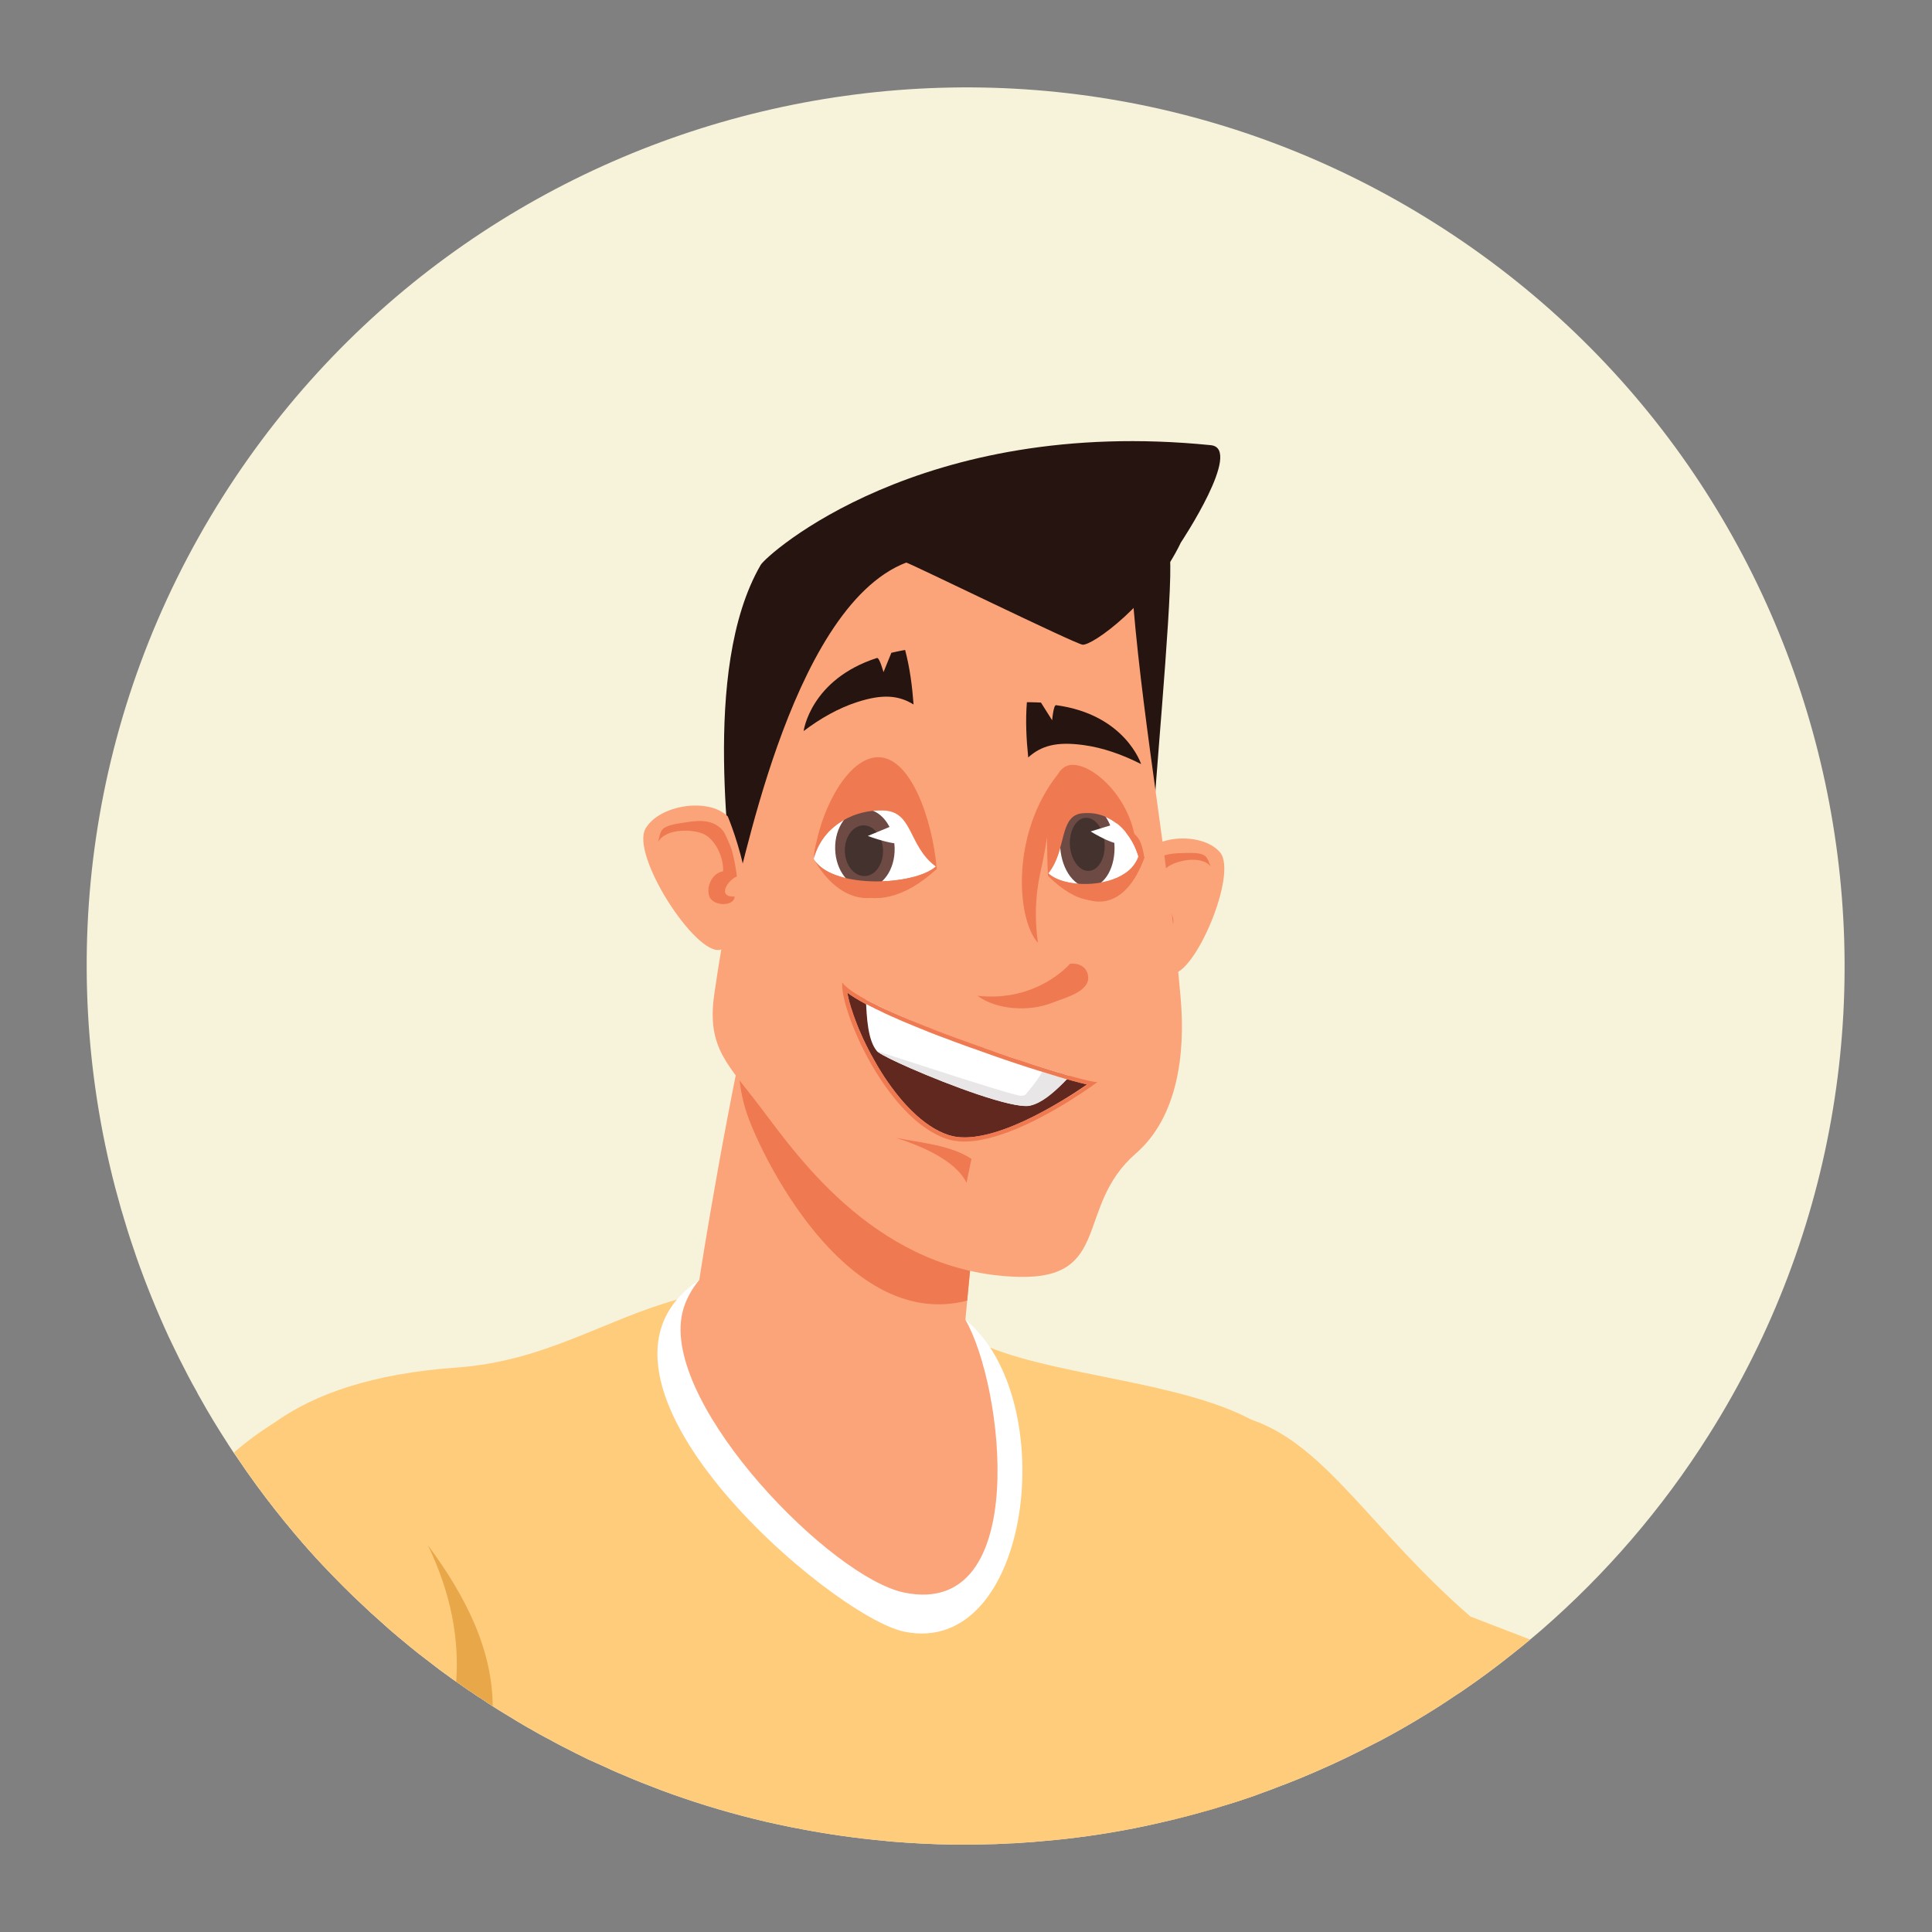 <?xml version="1.0" encoding="utf-8"?>
<!-- Generator: Adobe Illustrator 27.2.0, SVG Export Plug-In . SVG Version: 6.00 Build 0)  -->
<svg version="1.1" id="Layer_1" xmlns="http://www.w3.org/2000/svg" xmlns:xlink="http://www.w3.org/1999/xlink" x="0px" y="0px"
	 viewBox="0 0 171.51 171.51" style="enable-background:new 0 0 171.51 171.51;" xml:space="preserve">
<rect x="0" y="0" width="171.51" height="171.51" fill="#808080" stroke="none"/>
<style type="text/css">
	.st0{fill:#F7F2DA;}
	.st1{fill:#FBA479;}
	.st2{fill:#FFFFFF;}
	.st3{fill:#E1DFEA;}
	.st4{fill:#261411;}
	.st5{fill:#60312B;}
	.st6{fill:#EF7950;}
	.st7{fill:#60281F;}
	.st8{fill:#E8E6E6;}
	.st9{fill:#3A2827;}
	.st10{fill:#CCCCCC;}
	.st11{fill:#595857;}
	.st12{fill:#F28C5F;}
	.st13{fill:#E26939;}
	.st14{fill:#56413D;}
	.st15{fill:#44322E;}
	.st16{fill:#873421;}
	.st17{fill:#EA6CA0;}
	.st18{fill:#DB5290;}
	.st19{fill:#F48656;}
	.st20{fill:#82112F;}
	.st21{fill:#D85039;}
	.st22{fill:#574984;}
	.st23{fill:#291C51;}
	.st24{fill:#FC5135;}
	.st25{fill:#FFCC7B;}
	.st26{fill:#E8A749;}
	.st27{fill:#6D4A44;}
	.st28{fill:#D1E3E8;}
	.st29{fill:#FCFBFA;}
	.st30{fill:#4C4C4B;}
	.st31{fill:#686868;}
	.st32{fill:#FFB884;}
	.st33{fill:#EF9C62;}
	.st34{fill:#874410;}
	.st35{fill:#6D340D;}
	.st36{fill:#E89258;}
	.st37{fill:#3A2E26;}
	.st38{fill:#4C3F35;}
	.st39{opacity:0.1;}
	.st40{fill:#60120F;}
	.st41{fill:#F4F0ED;}
	.st42{fill:#E0312D;}
	.st43{fill:#F42F2F;}
	.st44{fill:#D31111;}
	.st45{fill:#DB9B19;}
	.st46{fill:#AF740B;}
	.st47{fill:#CC2121;}
	.st48{fill:#F74B4B;}
	.st49{fill:#FCF9E8;}
	.st50{opacity:0.5;fill:#827571;}
	.st51{fill:#665D5C;}
	.st52{fill:#4F4746;}
	.st53{fill:#5E3B2F;}
	.st54{fill:#492E27;}
	.st55{opacity:0.4;}
	.st56{fill:#443A36;}
	.st57{fill:#51415E;}
	.st58{fill:#066FB7;}
	.st59{fill:#066396;}
	.st60{fill:#0D8FD6;}
	.st61{fill:#FEAC74;}
	.st62{fill:#E3784C;}
	.st63{fill:#580801;}
	.st64{fill:#440502;}
	.st65{fill:#00ABB2;}
	.st66{fill:#008C8C;}
	.st67{fill:#914E34;}
	.st68{fill:#5B2E1D;}
	.st69{fill:#6A3221;}
	.st70{fill:#FAFAFC;}
	.st71{fill:#2B3B3F;}
	.st72{fill:#3F565B;}
	.st73{fill:#EF7348;}
	.st74{fill:#6F3D26;}
	.st75{fill:#BBBEBF;}
	.st76{fill:#D3D3D3;}
	.st77{fill:#939A9E;}
	.st78{fill:#F79C5E;}
	.st79{fill:#E07832;}
	.st80{fill:#604135;}
	.st81{fill:#EFEAE8;}
	.st82{fill:#4F3229;}
	.st83{fill:#1A3D3A;}
	.st84{fill:#E8E8E8;}
	.st85{fill:#0C83C4;}
	.st86{fill:#1B96EA;}
	.st87{fill:#B50F0F;}
	.st88{opacity:0.4;fill:#E89258;}
	.st89{fill:#26ACF7;}
	.st90{fill:#F45347;}
	.st91{fill:#FF3939;}
	.st92{fill:#686766;}
	.st93{fill:#5E5D5B;}
	.st94{fill:#424140;}
	.st95{fill:#E7E1CB;}
	.st96{fill:#D6CFBA;}
	.st97{fill:#CE5C37;}
	.st98{fill:#B74D30;}
	.st99{fill:#1B313D;}
	.st100{fill:#36474F;}
	.st101{fill:#29526D;}
	.st102{fill:#FCBD88;}
	.st103{fill:#FCA265;}
	.st104{fill:#496B7A;}
	.st105{fill:#B76049;}
	.st106{fill:#EDEDED;}
	.st107{fill:#7C7979;}
	.st108{fill:#EFE6E8;}
	.st109{fill:#B20D28;}
	.st110{fill:#346682;}
	.st111{fill:#AA0E28;}
	.st112{fill:#FF5050;}
	.st113{fill:#781A0E;}
	.st114{fill:#560904;}
	.st115{fill:#FF0B40;}
	.st116{fill:#BC0000;}
	.st117{fill:#FFD731;}
	.st118{fill:#EA6453;}
	.st119{fill:#602618;}
	.st120{fill:#A14F2A;}
	.st121{fill:#3A4E66;}
	.st122{fill:#EAE9EE;}
	.st123{opacity:0.3;fill:#3A4E66;}
	.st124{fill:#5E2701;}
	.st125{fill:#773000;}
	.st126{fill:#EA2F4A;}
	.st127{fill:#C41234;}
	.st128{fill:#F7F0F1;}
	.st129{fill:#F7A76F;}
	.st130{fill:#B24800;}
	.st131{fill:#8C3B03;}
	.st132{fill:#567391;}
	.st133{fill:#FF7271;}
	.st134{fill:#F75E5E;}
	.st135{fill:#700F28;}
	.st136{fill:#9E1533;}
	.st137{fill:#871231;}
	.st138{fill:#211B3A;}
	.st139{fill:#2E2951;}
	.st140{fill:#F28670;}
	.st141{fill:#F46060;}
	.st142{fill:#EBBF44;}
	.st143{fill:#E0A91E;}
	.st144{fill:#FFA992;}
	.st145{fill:#2C363F;}
	.st146{fill:#1D262D;}
	.st147{fill-rule:evenodd;clip-rule:evenodd;fill:#FFF5F5;}
	.st148{opacity:0.2;}
	.st149{fill:#7C4949;}
	.st150{fill:#F9AE7A;}
	.st151{fill:#FFF5F5;}
	.st152{fill:#C92727;}
	.st153{fill:#4C1B05;}
	.st154{fill:#592009;}
	.st155{opacity:0.4;fill:#592009;}
	.st156{fill:#3F1307;}
	.st157{fill:#664472;}
	.st158{fill:#473051;}
	.st159{fill:#352020;}
	.st160{opacity:0.3;fill:#7C4949;}
</style>
<g>
	<path class="st0" d="M151.68,127.41c-4.17,6.61-9.18,12.36-14.78,17.24c-0.35,0.3-0.71,0.61-1.06,0.9
		c-0.27,0.22-0.54,0.45-0.82,0.67c-0.27,0.22-0.53,0.43-0.8,0.64c-1.39,1.11-2.82,2.17-4.27,3.16c-0.23,0.16-0.47,0.32-0.71,0.47
		c-0.97,0.66-1.95,1.29-2.95,1.89c-1.08,0.66-2.17,1.29-3.29,1.89c-0.3,0.17-0.61,0.33-0.94,0.49c-0.03,0.01-0.06,0.04-0.1,0.05
		c-1.66,0.87-3.36,1.69-5.08,2.43c-0.06,0.03-0.14,0.06-0.2,0.09c-0.87,0.38-1.73,0.73-2.61,1.07c-0.26,0.09-0.51,0.19-0.77,0.29
		c-0.04,0.02-0.09,0.04-0.13,0.05c-0.2,0.09-0.42,0.16-0.63,0.24c-0.14,0.05-0.27,0.1-0.42,0.15c-0.09,0.04-0.19,0.07-0.29,0.11
		c-0.08,0.03-0.17,0.06-0.25,0.09c-1.07,0.38-2.15,0.73-3.24,1.05c-0.01,0-0.01,0.01-0.02,0.01c-0.08,0.03-0.15,0.04-0.23,0.07
		c-0.19,0.06-0.38,0.11-0.56,0.17c-0.51,0.14-1.02,0.29-1.54,0.43c-0.66,0.17-1.32,0.35-1.99,0.51c-1.05,0.25-2.1,0.49-3.16,0.7
		c-0.01,0-0.03,0.01-0.04,0.01c-2.79,0.55-5.61,0.95-8.44,1.18c-0.48,0.05-0.94,0.08-1.42,0.11c-0.47,0.04-0.94,0.07-1.41,0.08
		c-0.75,0.05-1.49,0.07-2.25,0.08c-0.16,0.01-0.32,0.01-0.47,0.01c-0.21,0.01-0.42,0.01-0.63,0.01c-0.17,0.01-0.33,0.01-0.51,0.01
		c-0.33,0-0.67-0.01-1-0.01c-1.86-0.02-3.71-0.12-5.56-0.27c-0.22-0.02-0.44-0.04-0.66-0.07c-2.39-0.22-4.77-0.55-7.15-1
		c-0.18-0.04-0.37-0.07-0.56-0.11c-0.17-0.03-0.33-0.06-0.5-0.09c-0.06-0.01-0.12-0.04-0.18-0.04c-0.28-0.06-0.56-0.12-0.85-0.18
		c-0.08-0.01-0.16-0.04-0.24-0.05c-0.33-0.07-0.66-0.14-0.99-0.22c-2.8-0.65-5.59-1.47-8.34-2.45c-0.2-0.07-0.4-0.14-0.6-0.22
		c-0.29-0.1-0.57-0.21-0.85-0.32c-0.86-0.33-1.72-0.66-2.57-1.03c-0.01-0.01-0.03-0.01-0.04-0.02c-0.43-0.17-0.84-0.35-1.27-0.54
		c-0.1-0.04-0.19-0.09-0.29-0.14c-0.24-0.11-0.48-0.21-0.71-0.32c-0.38-0.17-0.77-0.34-1.14-0.51c-0.35-0.17-0.69-0.34-1.03-0.51
		c-0.28-0.14-0.56-0.29-0.84-0.43c-0.05-0.02-0.11-0.05-0.16-0.08c-0.33-0.16-0.65-0.34-0.97-0.51c-0.03-0.01-0.07-0.03-0.09-0.05
		c-0.05-0.02-0.09-0.05-0.14-0.08c-0.34-0.17-0.67-0.35-1-0.53c-0.19-0.11-0.39-0.22-0.58-0.33c-0.45-0.25-0.9-0.51-1.35-0.78
		c-0.19-0.12-0.38-0.22-0.57-0.35c-0.07-0.04-0.14-0.08-0.22-0.13c-0.27-0.17-0.55-0.33-0.82-0.5c-0.12-0.07-0.23-0.14-0.35-0.22
		c-0.12-0.07-0.24-0.15-0.35-0.22c-0.28-0.18-0.57-0.37-0.84-0.56c-0.07-0.05-0.15-0.1-0.22-0.15l-0.07-0.04
		c-0.01-0.01-0.02-0.01-0.03-0.01c-0.21-0.13-0.4-0.26-0.6-0.41c-0.25-0.15-0.49-0.32-0.73-0.49c-0.01-0.01-0.04-0.02-0.05-0.04
		c-0.03-0.01-0.06-0.04-0.09-0.06c-0.11-0.08-0.21-0.15-0.31-0.22c-0.1-0.07-0.2-0.14-0.3-0.2c-0.16-0.12-0.32-0.22-0.47-0.33
		c-0.02-0.01-0.04-0.03-0.05-0.04c-0.61-0.43-1.2-0.87-1.78-1.33c-0.38-0.29-0.76-0.58-1.13-0.87c-0.45-0.36-0.9-0.73-1.34-1.1
		c-0.06-0.06-0.14-0.12-0.21-0.17c-0.62-0.51-1.23-1.05-1.83-1.6c-0.48-0.42-0.95-0.85-1.41-1.29c-1.23-1.14-2.4-2.32-3.54-3.53
		c-0.01-0.01-0.03-0.02-0.04-0.04c-0.87-0.92-1.7-1.86-2.51-2.82c-1.17-1.39-2.3-2.82-3.37-4.28c-0.6-0.82-1.18-1.65-1.75-2.5
		c-0.1-0.14-0.19-0.29-0.3-0.43c-0.16-0.24-0.32-0.48-0.48-0.73c-0.01-0.03-0.02-0.04-0.04-0.07c-0.87-1.34-1.7-2.7-2.47-4.09
		c-0.09-0.15-0.19-0.32-0.27-0.5c-0.55-0.96-1.05-1.94-1.55-2.93c-0.32-0.66-0.64-1.3-0.95-1.96c-1.06-2.3-2.01-4.64-2.85-7.03
		c-0.38-1.1-0.75-2.21-1.08-3.34c-0.03-0.09-0.06-0.17-0.08-0.27c-0.07-0.23-0.14-0.45-0.21-0.69c-0.18-0.63-0.35-1.26-0.52-1.89
		c-5.25-20.15-2.47-42.35,9.54-61.34C42.84,7.68,91.01-3.18,127.41,19.83C163.83,42.83,174.69,91,151.68,127.41z"/>
	<g>
		<g>
			<g>
				<g>
					<path class="st25" d="M135.84,145.55c-0.27,0.22-0.54,0.45-0.82,0.67c-0.27,0.22-0.53,0.43-0.8,0.64
						c-1.39,1.11-2.82,2.17-4.27,3.16c-0.23,0.16-0.47,0.32-0.71,0.47c-0.97,0.66-1.95,1.29-2.95,1.89
						c-1.08,0.66-2.17,1.29-3.29,1.89c-0.3,0.17-0.61,0.33-0.94,0.49c-0.03,0.01-0.06,0.04-0.1,0.05c-1.66,0.87-3.36,1.69-5.08,2.43
						c-0.06,0.03-0.14,0.06-0.2,0.09c-0.87,0.38-1.73,0.73-2.61,1.07c-0.26,0.09-0.51,0.19-0.77,0.29
						c-0.04,0.02-0.09,0.04-0.13,0.05c-0.2,0.09-0.42,0.16-0.63,0.24c-0.14,0.05-0.27,0.1-0.42,0.15c-0.09,0.04-0.19,0.07-0.29,0.11
						c-0.08,0.03-0.17,0.06-0.25,0.09c-1.07,0.38-2.15,0.73-3.24,1.05c-0.01,0-0.01,0.01-0.02,0.01c-0.08,0.03-0.15,0.04-0.23,0.07
						c-0.19,0.06-0.38,0.11-0.56,0.17c-2.69-3.24-5.29-6.61-7.32-10.04c-4.02-6.82-5.75-13.89-1.27-20.67
						c0.13-0.19,0.26-0.39,0.4-0.58c0,0,6.66-4.21,9.13-3.91c0.98,0.12,1.89,0.34,2.77,0.65c6.56,2.34,10.54,9.82,19.29,17.42
						C130.55,143.52,134.66,145.09,135.84,145.55z"/>
					<path class="st26" d="M101.01,142.57c-0.08,8.15,3.03,13.56,7.35,17.81c-0.01,0-0.01,0.01-0.02,0.01
						c-0.08,0.03-0.15,0.04-0.23,0.07c-0.19,0.06-0.38,0.11-0.56,0.17c-0.51,0.14-1.02,0.29-1.54,0.43
						c-0.66,0.17-1.32,0.35-1.99,0.51c-2.25-2.97-3.64-6.4-3.8-10.98C100.15,148.25,100.39,145.61,101.01,142.57z"/>
					<path class="st26" d="M136.14,145.66c-0.01-0.01-0.04-0.01-0.07-0.03c0.01-0.01,0.01-0.01,0.02-0.02
						C136.11,145.63,136.12,145.64,136.14,145.66z"/>
				</g>
				<g>
					<path class="st25" d="M111.6,159.33c-1.07,0.38-2.15,0.73-3.24,1.05c-0.01,0-0.01,0.01-0.02,0.01
						c-0.08,0.03-0.15,0.04-0.23,0.07c-0.19,0.06-0.38,0.11-0.56,0.17c-0.51,0.14-1.02,0.29-1.54,0.43
						c-0.66,0.17-1.32,0.35-1.99,0.51c-1.05,0.25-2.1,0.49-3.16,0.7c-0.01,0-0.03,0.01-0.04,0.01c-2.79,0.55-5.61,0.95-8.44,1.18
						c-0.48,0.05-0.94,0.08-1.42,0.11c-0.47,0.04-0.94,0.07-1.41,0.08c-0.75,0.05-1.49,0.07-2.25,0.08
						c-0.16,0.01-0.32,0.01-0.47,0.01c-0.21,0.01-0.42,0.01-0.63,0.01c-0.17,0.01-0.33,0.01-0.51,0.01c-0.33,0-0.67-0.01-1-0.01
						c-1.86-0.02-3.71-0.12-5.56-0.27c-0.22-0.02-0.44-0.04-0.66-0.07c-2.39-0.22-4.77-0.55-7.15-1c-0.18-0.04-0.37-0.07-0.56-0.11
						c-0.17-0.03-0.33-0.06-0.5-0.09c-0.06-0.01-0.12-0.04-0.18-0.04c-0.28-0.06-0.56-0.12-0.85-0.18
						c-0.08-0.01-0.16-0.04-0.24-0.05c-0.33-0.07-0.66-0.14-0.99-0.22c-2.8-0.65-5.59-1.47-8.34-2.45c-0.2-0.07-0.4-0.14-0.6-0.22
						c-0.29-0.1-0.57-0.21-0.85-0.32c-0.86-0.33-1.72-0.66-2.57-1.03c-0.01-0.01-0.03-0.01-0.04-0.02
						c-0.43-0.17-0.84-0.35-1.27-0.54c-0.1-0.04-0.19-0.09-0.29-0.14c-0.24-0.11-0.48-0.21-0.71-0.32
						c-0.38-0.17-0.77-0.34-1.14-0.51c-0.35-0.17-0.69-0.34-1.03-0.51c-0.28-0.14-0.56-0.29-0.84-0.43
						c-0.05-0.02-0.11-0.05-0.16-0.08c-0.33-0.16-0.65-0.34-0.97-0.51c-0.03-0.01-0.07-0.03-0.09-0.05
						c-0.05-0.02-0.09-0.05-0.14-0.08c-0.34-0.17-0.67-0.35-1-0.53c-0.19-0.11-0.39-0.22-0.58-0.33c-0.45-0.25-0.9-0.51-1.35-0.78
						c-0.19-0.12-0.38-0.22-0.57-0.35c-0.07-0.04-0.14-0.08-0.22-0.13c-0.27-0.17-0.55-0.33-0.82-0.5
						c-0.12-0.07-0.23-0.14-0.35-0.22c-0.12-0.07-0.24-0.15-0.35-0.22c-0.28-0.18-0.57-0.37-0.84-0.56
						c-0.07-0.05-0.15-0.1-0.22-0.15l-0.07-0.04c-0.01-0.01-0.02-0.01-0.03-0.01c-0.21-0.13-0.4-0.26-0.6-0.41
						c-0.25-0.15-0.49-0.32-0.73-0.49c-0.01-0.01-0.04-0.02-0.05-0.04c-0.03-0.01-0.06-0.04-0.09-0.06
						c-0.11-0.08-0.21-0.15-0.31-0.22c-0.1-0.07-0.2-0.14-0.3-0.2c-0.16-0.12-0.32-0.22-0.47-0.33c-0.02-0.01-0.04-0.03-0.05-0.04
						c-0.61-0.43-1.2-0.87-1.78-1.33c-0.38-0.29-0.76-0.58-1.13-0.87c-0.45-0.36-0.9-0.73-1.34-1.1c-0.06-0.06-0.14-0.12-0.21-0.17
						c-0.62-0.51-1.23-1.05-1.83-1.6c-0.48-0.42-0.95-0.85-1.41-1.29c-1.23-1.14-2.4-2.32-3.54-3.53c-0.01-0.01-0.03-0.02-0.04-0.04
						c-0.87-0.92-1.7-1.86-2.51-2.82c-1.17-1.39-2.3-2.82-3.37-4.28c-0.6-0.82-1.18-1.65-1.75-2.5c0.9-1.11,1.99-2.14,3.28-3.05
						c3.62-2.61,8.85-4.4,16.24-4.92c7.81-0.56,13.08-4.24,19.53-6.03c0.33-0.09,0.66-0.19,1-0.26c1.14-0.28,2.32-0.49,3.57-0.61
						c1.24-0.13,2.55-0.16,3.94-0.07l16.95,4.04l0.01,0.01c0.3,0.19,0.62,0.37,0.96,0.53c0.41,0.22,0.84,0.41,1.31,0.6
						c6.38,2.57,17.11,3.08,23.38,6.49c1.33,0.71,2.46,1.56,3.3,2.58C120,135.28,113.75,151.69,111.6,159.33z"/>
				</g>
				<g>
					<g>
						<path class="st2" d="M85.7,117.16l-14.8-2.85c-4.19-1.9-5.31-3.04-8.82-0.69c-13,8.71,11.74,29.91,18.2,31.23
							C91.58,147.16,94.3,124.15,85.7,117.16z"/>
						<path class="st1" d="M85.7,117.16l-14.8-6.32c-4.19-1.9-9.72,1.91-10.4,6.08c-1.34,8.14,13.32,23.14,19.78,24.46
							C91.58,143.69,89.09,123,85.7,117.16z"/>
						<g>
							<path class="st1" d="M87.94,93.6l-2.63,27.65l-23.23-7.63c0,0,2.48-16.27,5.97-30.7C69.39,77.39,87.94,93.6,87.94,93.6z"/>
							<path class="st6" d="M87.4,99.3l-1.54,16.16c-10.22,2.65-17.6-11.45-19.37-16.09c-2.11-5.51,0.08-10.4,0.08-10.4l15.85,6.97
								L87.4,99.3z"/>
						</g>
					</g>
					<g>
						<g>
							<path class="st1" d="M101.54,75.85c1.3-1.83,5.34-1.88,6.77-0.18c1.59,1.89-2.24,10.92-4.31,10.77
								C99.19,86.07,101.54,75.85,101.54,75.85z"/>
							<path class="st6" d="M101.64,80.78c-0.02-0.7-0.04-1.49,0.05-2.18c0.04-0.37,0.16-0.77,0.25-1.13
								c0.05-0.19,0.12-0.44,0.2-0.57c0.72-1.22,2.21-1.15,3.25-1.18c0.43-0.01,1.18-0.02,1.54,0.23c0.29,0.19,0.4,0.67,0.55,0.96
								c-0.78-0.92-2.67-0.61-3.62-0.08c-0.99,0.55-1.44,2.27-1.17,3.35c0.89-0.03,1.61,1.02,1.45,1.84
								c-0.16,0.82-1.83,1.17-2.03,0.35C103.55,82.19,102.46,80.97,101.64,80.78z"/>
						</g>
						<path class="st4" d="M100.11,50.81c0.68-0.3,3.21-2.47,3.67-1.65c0.54,0.96-1.01,17.62-1.3,22.36
							c-1.51-6.78-4.49-13.38-5.84-20.11L100.11,50.81z"/>
						<path class="st1" d="M63.4,88.33c1.63-11.6,5.1-24.26,6.66-35.42c0,0,10.66-5.99,12.31-6.39c1.03-0.25,2.09-0.41,3.16-0.46
							c1.06,0.11,2.11,0.32,3.13,0.63c1.63,0.5,11.95,7.05,11.95,7.05c0.95,11.23,3.22,23.31,4.21,34.98
							c0.4,4.76-0.24,10.43-4,13.69c-5.41,4.7-2.08,11.17-10.44,10.94c-12.3-0.34-19.42-10.48-22.76-14.91
							C64.63,94.48,62.74,93.06,63.4,88.33z"/>
						<path class="st6" d="M72.24,76.21l0,0.02c0,0,0,0,0,0.01c0.04,0.08,0.09,0.16,0.13,0.23c1.59,2.43,7.64,2.13,9.3,0.44
							c-2.18-1.85-1.72-4.96-4.14-4.98C74.87,71.9,72.79,73.71,72.24,76.21z"/>
						<path class="st6" d="M72.24,76.23c0,0,3.51,7.22,9.51,0.91c-2.38-1.83-2.81-3.59-5.26-3.63c-2.59-0.04-3.74,0.1-4.11,1.64
							c0,0,0,0.01,0,0.01c-0.07,0.28-0.11,0.6-0.12,0.98C72.24,76.17,72.24,76.2,72.24,76.23z"/>
						<path class="st6" d="M93.59,77.64c0.7,0.67,2.09,1,3.52,0.95c1.2-0.04,2.43-0.35,3.32-0.96c0.54-0.37,0.95-0.86,1.14-1.45
							c0-0.01,0.01-0.03,0.02-0.04c-0.25-0.84-0.65-1.58-1.16-2.18c-0.83-0.99-1.95-1.6-3.19-1.65c-0.22-0.01-0.43-0.01-0.66,0.02
							C94.51,72.56,95.25,75.61,93.59,77.64z"/>
						<path class="st6" d="M101.58,76.13c0,0-2.21,7.49-8.03,1.73c1.84-2.03,2.01-3.82,4.1-4.07c2.21-0.27,3.21-0.22,3.7,1.27
							c0,0,0,0.01,0,0.01c0.09,0.27,0.16,0.59,0.21,0.96C101.58,76.07,101.58,76.1,101.58,76.13z"/>
						<g>
							<g>
								<g>
									<path class="st6" d="M94.99,85.55c0.76-0.07,1.46,0.24,1.6,1.06c0.24,1.42-2.11,1.98-3.18,2.41
										c-2.01,0.8-4.89,0.66-6.64-0.62C92.11,88.99,94.99,85.55,94.99,85.55z"/>
								</g>
							</g>
						</g>
						<g>
							<path class="st7" d="M75.21,88.12c0.55,3.23,4.36,11.15,9.03,12.65c3.6,1.16,10.1-3.01,12.26-4.5
								c-1.46-0.33-4-1.13-5.25-1.53C89.84,94.29,78.46,90.57,75.21,88.12z"/>
							<g>
								<g>
									<path class="st2" d="M94.98,95.51c-0.08,0.08-0.15,0.16-0.23,0.24c-0.12,0.13-0.25,0.26-0.38,0.39
										c-0.92,0.91-1.95,1.74-2.88,1.99c-0.04,0.01-0.08,0.02-0.12,0.03c-1.57,0.24-7.09-1.82-10.58-3.35
										c-1.39-0.61-2.47-1.14-2.83-1.41c0,0-0.01-0.01-0.02-0.01c-0.04-0.03-0.08-0.06-0.1-0.09c-0.8-0.95-0.9-2.94-0.97-4.57
										c3.63,1.97,10.98,4.59,15.85,6.1c0.66,0.2,1.27,0.39,1.82,0.55C94.69,95.43,94.84,95.47,94.98,95.51z"/>
									<path class="st8" d="M94.76,95.76c-0.12,0.13-0.25,0.26-0.38,0.39c-0.91,0.92-1.93,1.78-2.88,1.99
										c-0.04,0.01-0.08,0.02-0.12,0.03c-1.57,0.24-7.09-1.82-10.58-3.35c-1.39-0.61-2.47-1.14-2.83-1.41c0,0-0.01-0.01-0.02-0.01
										c-0.04-0.04-0.07-0.07-0.1-0.09c1.38,0.43,12.27,4.03,12.81,3.97c0.36-0.04,0.33-0.05,0.6-0.37
										c0.51-0.6,1.04-1.34,1.46-2.07c0.66,0.2,1.27,0.39,1.82,0.55L94.76,95.76z"/>
								</g>
							</g>
							<path class="st6" d="M94.98,95.51c-0.14-0.04-0.28-0.08-0.43-0.12c-0.01,0-0.01-0.01-0.01-0.01
								c-0.15-0.04-0.3-0.09-0.45-0.14c-0.03-0.01-0.05-0.01-0.08-0.02c-0.05-0.01-0.11-0.03-0.16-0.04
								c-0.06-0.02-0.12-0.04-0.18-0.06c-0.15-0.04-0.3-0.09-0.46-0.14c-0.16-0.05-0.32-0.1-0.48-0.15c-0.3-0.09-0.62-0.2-0.95-0.3
								c-0.16-0.05-0.32-0.1-0.48-0.16c-0.33-0.1-0.66-0.22-1.01-0.33c-0.01,0-0.01,0-0.01,0c-0.17-0.06-0.34-0.12-0.51-0.17
								c-0.04-0.01-0.09-0.03-0.13-0.04c-0.13-0.04-0.26-0.09-0.39-0.14c-0.04-0.01-0.08-0.02-0.12-0.04
								c-0.14-0.04-0.27-0.09-0.42-0.14c-0.18-0.07-0.35-0.12-0.53-0.19c-0.18-0.07-0.36-0.12-0.54-0.19
								c-0.06-0.02-0.12-0.04-0.17-0.06c-0.06-0.02-0.12-0.04-0.17-0.07h-0.01c0,0,0,0-0.01-0.01c-0.06-0.02-0.12-0.04-0.19-0.06
								c-0.3-0.1-0.61-0.22-0.91-0.32c-0.11-0.04-0.21-0.08-0.32-0.12c-0.13-0.04-0.26-0.09-0.39-0.14
								c-0.19-0.07-0.38-0.14-0.58-0.21c-0.11-0.04-0.22-0.08-0.32-0.12c-0.07-0.02-0.14-0.05-0.2-0.07
								c-0.14-0.05-0.27-0.1-0.4-0.15c-0.01,0-0.01,0-0.01,0c-0.14-0.06-0.29-0.11-0.43-0.17c-0.09-0.03-0.18-0.06-0.27-0.1
								c-0.09-0.04-0.17-0.07-0.27-0.11c-0.62-0.24-1.23-0.48-1.81-0.72c-0.08-0.04-0.16-0.06-0.25-0.1
								c-0.08-0.04-0.17-0.07-0.25-0.1c-0.32-0.14-0.64-0.27-0.94-0.4c-0.32-0.14-0.63-0.27-0.92-0.41
								c-0.15-0.06-0.29-0.13-0.43-0.19c-0.12-0.06-0.24-0.12-0.35-0.17c-0.02-0.01-0.04-0.02-0.07-0.04
								c-0.02-0.01-0.04-0.01-0.06-0.03c-0.38-0.18-0.73-0.36-1.05-0.53c-1.07-0.58-1.81-1.1-2.09-1.52
								c-0.03,0.33,0.02,0.79,0.14,1.35c0.28,1.28,0.94,3.07,1.89,4.91c0.78,1.5,1.75,3.03,2.87,4.35c1.31,1.54,2.81,2.77,4.43,3.3
								c0.18,0.06,0.37,0.1,0.57,0.14c0.3,0.05,0.61,0.08,0.94,0.08c0.51,0,1.03-0.06,1.58-0.17h0.01c0,0,0,0,0-0.01
								c0.77-0.14,1.57-0.39,2.38-0.69c3.95-1.5,7.84-4.41,7.84-4.41C97.22,96.09,96.32,95.88,94.98,95.51z M94.71,97.46
								c-0.06,0.04-0.12,0.07-0.19,0.11c-0.1,0.07-0.21,0.13-0.32,0.19c-0.64,0.38-1.34,0.78-2.09,1.17
								c-0.2,0.11-0.41,0.21-0.62,0.31c-0.17,0.09-0.35,0.17-0.52,0.25c-0.2,0.09-0.4,0.19-0.61,0.27
								c-0.17,0.08-0.35,0.15-0.52,0.22c-0.03,0.01-0.06,0.02-0.09,0.04c-0.01,0.01-0.03,0.01-0.04,0.02
								c-0.17,0.06-0.35,0.13-0.52,0.19c-0.19,0.07-0.38,0.13-0.56,0.19c-0.04,0.01-0.08,0.02-0.12,0.04
								c-0.43,0.13-0.84,0.25-1.26,0.32c-0.01,0-0.01,0-0.01,0c-0.14,0.03-0.28,0.06-0.43,0.08c-0.2,0.04-0.4,0.07-0.6,0.08
								c-0.2,0.02-0.39,0.03-0.58,0.03c-0.13,0-0.25-0.01-0.38-0.01h-0.05c-0.07-0.01-0.13-0.01-0.19-0.02
								c-0.01,0-0.02-0.01-0.04-0.01c-0.04,0-0.07-0.01-0.11-0.01h-0.02c-0.02,0-0.04,0-0.05-0.01h-0.01
								c-0.08-0.01-0.16-0.03-0.24-0.05c-0.01,0-0.04,0-0.05-0.01c-0.09-0.03-0.19-0.05-0.28-0.08c-0.16-0.06-0.32-0.12-0.48-0.18
								c-0.01-0.01-0.02-0.01-0.04-0.01c-0.03-0.01-0.06-0.02-0.09-0.04c-0.03-0.02-0.06-0.04-0.09-0.04
								c-0.04-0.01-0.06-0.03-0.09-0.04c-0.01,0-0.01-0.01-0.01-0.01c-0.06-0.04-0.14-0.06-0.2-0.1c-0.07-0.04-0.13-0.07-0.19-0.11
								c-0.07-0.04-0.13-0.07-0.19-0.11c-0.07-0.05-0.14-0.09-0.21-0.14c-0.06-0.04-0.12-0.07-0.17-0.12
								c-0.13-0.09-0.26-0.17-0.38-0.27c-0.01-0.01-0.02-0.01-0.04-0.03c-0.02-0.02-0.04-0.04-0.07-0.05
								c-0.03-0.02-0.06-0.04-0.08-0.06c-0.06-0.05-0.12-0.1-0.17-0.14c-0.01-0.01-0.03-0.02-0.04-0.04
								c-0.18-0.14-0.35-0.3-0.51-0.46c-0.01-0.01-0.03-0.03-0.04-0.04c-0.07-0.06-0.14-0.13-0.21-0.2c-0.07-0.07-0.14-0.13-0.2-0.2
								c-0.03-0.03-0.06-0.06-0.09-0.09c-0.05-0.06-0.1-0.12-0.16-0.17c-0.12-0.12-0.23-0.25-0.34-0.38
								c-0.06-0.06-0.12-0.13-0.17-0.2c-0.52-0.61-1-1.28-1.46-1.96c-0.08-0.12-0.16-0.25-0.23-0.37c-0.08-0.12-0.15-0.25-0.23-0.37
								c-0.08-0.12-0.15-0.25-0.22-0.38c-0.14-0.25-0.28-0.49-0.41-0.74c-0.01,0-0.01-0.01-0.01-0.01h-0.01
								c-0.28-0.51-0.53-1.03-0.77-1.53c-0.07-0.16-0.14-0.31-0.2-0.47c-0.04-0.07-0.06-0.15-0.1-0.22c0-0.01-0.01-0.01-0.01-0.01
								c-0.04-0.07-0.07-0.15-0.09-0.23c-0.04-0.07-0.06-0.14-0.09-0.22c-0.05-0.12-0.09-0.22-0.13-0.33
								c-0.04-0.11-0.08-0.22-0.12-0.33c0-0.01,0-0.01,0-0.01c-0.09-0.24-0.17-0.47-0.24-0.71c-0.03-0.1-0.08-0.22-0.11-0.32
								c-0.01-0.06-0.04-0.13-0.05-0.19c-0.02-0.07-0.04-0.12-0.06-0.18c-0.01-0.02-0.01-0.04-0.01-0.06
								c-0.02-0.09-0.05-0.19-0.07-0.28c-0.02-0.09-0.04-0.18-0.06-0.27c-0.01-0.08-0.03-0.16-0.04-0.23v-0.01h0.01v0.01
								c0.05,0.04,0.1,0.07,0.16,0.11c0.05,0.04,0.1,0.08,0.16,0.12h0.01c0.06,0.04,0.12,0.08,0.18,0.12
								c0.12,0.08,0.25,0.16,0.4,0.25c0.12,0.07,0.25,0.14,0.38,0.22c0.12,0.07,0.26,0.15,0.4,0.22h0.01
								c0.05,0.03,0.11,0.06,0.16,0.08c0.15,0.08,0.3,0.16,0.46,0.23c0.09,0.06,0.19,0.11,0.3,0.15c0.09,0.04,0.17,0.08,0.25,0.12
								c0.09,0.04,0.17,0.08,0.25,0.12c0.09,0.05,0.19,0.09,0.28,0.14c0.19,0.09,0.38,0.17,0.58,0.26c0.1,0.04,0.2,0.09,0.3,0.13
								c0.2,0.09,0.4,0.17,0.61,0.27c0.51,0.21,1.03,0.43,1.55,0.64c0.25,0.1,0.5,0.19,0.74,0.3c0.3,0.12,0.6,0.24,0.9,0.35
								c0.18,0.06,0.36,0.14,0.54,0.2c0.18,0.07,0.37,0.14,0.54,0.2c0.07,0.03,0.14,0.05,0.2,0.08c0.24,0.09,0.47,0.17,0.71,0.26
								c0.1,0.04,0.19,0.07,0.3,0.11c0.09,0.04,0.19,0.07,0.28,0.1c0.01,0.01,0.02,0.01,0.03,0.01c0.14,0.06,0.28,0.1,0.42,0.15
								c0.04,0.01,0.08,0.03,0.12,0.04c0.2,0.07,0.4,0.14,0.58,0.21c0.01,0,0.02,0.01,0.29,0.1c0.09,0.03,0.17,0.06,0.25,0.09
								c0.01,0,0.01,0.01,0.02,0.01c0.14,0.04,0.26,0.09,0.38,0.14h0.01c0.06,0.02,0.11,0.04,0.15,0.05
								c0.17,0.06,0.35,0.12,0.51,0.18c0.08,0.03,0.16,0.05,0.24,0.08c0.08,0.03,0.16,0.05,0.23,0.08c0.05,0.01,0.09,0.04,0.14,0.05
								c0.03,0.01,0.07,0.01,0.09,0.03c0.07,0.02,0.14,0.05,0.21,0.07c0.11,0.04,0.21,0.07,0.3,0.1c0.69,0.23,1.19,0.4,1.42,0.47
								c0.19,0.06,0.4,0.13,0.64,0.2c0.12,0.04,0.25,0.08,0.38,0.12c0.02,0.01,0.05,0.01,0.08,0.02c0.06,0.02,0.12,0.04,0.19,0.06
								h0.01c0.45,0.14,0.95,0.3,1.45,0.45c0.18,0.05,0.37,0.11,0.55,0.16c0.06,0.02,0.11,0.04,0.17,0.05h0.01
								c0.06,0.02,0.12,0.04,0.19,0.05c0.06,0.01,0.12,0.04,0.17,0.05c0.18,0.05,0.36,0.1,0.53,0.14c0.2,0.06,0.4,0.11,0.58,0.15
								c0.12,0.02,0.22,0.05,0.32,0.07c-0.42,0.29-0.99,0.67-1.68,1.1C94.78,97.41,94.75,97.44,94.71,97.46z"/>
						</g>
						<path class="st4" d="M91.16,62.34c0.43-0.01,1.25,0.03,1.25,0.03l0.99,1.57c0,0,0.12-1.37,0.35-1.34
							c6.15,0.83,7.55,5.23,7.55,5.23c-1.67-0.85-3.41-1.46-5.12-1.69c-2.35-0.32-3.73,0.04-4.9,1.1
							C91.11,65.61,91.03,63.97,91.16,62.34z"/>
						<path class="st4" d="M80.35,57.7c-0.43,0.07-1.22,0.25-1.22,0.25l-0.7,1.72c0,0-0.36-1.33-0.58-1.26
							c-5.91,1.91-6.51,6.49-6.51,6.49c1.49-1.13,3.1-2.04,4.74-2.57c2.25-0.73,3.68-0.62,5.02,0.21
							C80.98,60.92,80.77,59.28,80.35,57.7z"/>
						<g>
							<path class="st2" d="M72.23,76.24C72.24,76.24,72.24,76.24,72.23,76.24c0.05,0.09,0.11,0.17,0.16,0.24
								c1.83,2.43,8.78,2.13,10.68,0.44c-2.5-1.85-1.98-4.96-4.75-4.98c-3.06-0.03-5.45,1.78-6.09,4.28
								C72.24,76.22,72.23,76.23,72.23,76.24z"/>
							<g>
								<g>
									<path class="st27" d="M74.14,75.38c0.05,1.94,1.28,3.48,2.74,3.45c1.46-0.03,2.59-1.63,2.54-3.56
										c-0.05-1.94-1.28-3.48-2.74-3.45C75.23,71.85,74.09,73.44,74.14,75.38z"/>
									<path class="st15" d="M75,75.56c0.03,1.24,0.82,2.23,1.76,2.21c0.94-0.02,1.66-1.04,1.63-2.29
										c-0.04-1.24-0.82-2.23-1.76-2.21C75.7,73.3,74.97,74.32,75,75.56z"/>
								</g>
								<path class="st2" d="M77.04,74.21l2.99-1.24c0,0,0.8,1.46,0.44,1.78C79.87,75.29,77.04,74.21,77.04,74.21z"/>
							</g>
							<path class="st6" d="M72.39,76.48c0.79,1.21,4.65,6.27,10.77,0.66c-0.4-4.53-2.34-9.88-5.15-9.92
								c-2.6-0.04-4.93,4.21-5.61,7.93c0,0,0,0.01,0,0.01c-0.06,0.33-0.11,0.66-0.14,0.98c0,0.02-0.01,0.05-0.01,0.08
								c0.64-2.5,3.03-4.31,6.09-4.28c2.77,0.02,2.25,3.14,4.75,4.98C81.17,78.61,74.22,78.91,72.39,76.48z"/>
						</g>
						<g>
							<path class="st6" d="M93.88,68.77c0,0-0.93,5.82-1.32,7.75c-0.2,1.01-0.94,3.47-0.42,7.18
								C90.21,81.53,89.76,73.98,93.88,68.77z"/>
							<path class="st2" d="M93.06,77.53c0.7,0.67,2.09,1,3.52,0.95c1.2-0.04,2.43-0.35,3.32-0.96c0.54-0.37,0.95-0.86,1.14-1.45
								c0-0.01,0.01-0.03,0.02-0.04c-0.25-0.84-0.65-1.58-1.16-2.18c-0.83-0.99-1.95-1.6-3.19-1.65c-0.22-0.01-0.43-0.01-0.66,0.02
								C93.99,72.45,94.72,75.5,93.06,77.53z"/>
							<g>
								<g>
									<path class="st27" d="M94.12,75.24c0.14,2.03,1.32,3.6,2.65,3.51c1.33-0.09,2.29-1.81,2.16-3.83
										c-0.14-2.03-1.32-3.6-2.65-3.51C94.95,71.5,93.99,73.22,94.12,75.24z"/>
									<path class="st15" d="M94.98,75.06c0.09,1.3,0.85,2.31,1.7,2.25c0.85-0.06,1.47-1.16,1.38-2.46
										c-0.09-1.3-0.85-2.31-1.7-2.25C95.52,72.65,94.9,73.76,94.98,75.06z"/>
								</g>
								<path class="st2" d="M96.82,73.81l2.9-0.89c0,0,0.5,1.62,0.12,1.91C99.21,75.31,96.82,73.81,96.82,73.81z"/>
							</g>
							<path class="st6" d="M93.03,77.75c5.56,5.49,7.82-1.08,8.01-1.69c-0.2,0.6-0.6,1.08-1.14,1.45
								c-0.89,0.61-2.12,0.92-3.32,0.96c-1.43,0.05-2.81-0.29-3.52-0.95c1.66-2.03,0.92-5.08,2.99-5.32
								c0.22-0.02,0.44-0.03,0.66-0.02c1.24,0.05,2.36,0.66,3.19,1.65c0.51,0.6,0.9,1.34,1.16,2.18c0-0.03-0.01-0.07-0.01-0.1
								c-0.06-0.31-0.13-0.63-0.21-0.96c0,0,0-0.01-0.01-0.01c-0.36-4.06-3.87-7.27-5.81-7.03C92.93,68.18,92.83,73.22,93.03,77.75z
								"/>
						</g>
						<path class="st4" d="M67.53,50.15c0.53-0.91,14.21-13.23,39.96-10.63c2.9,0.29-2.66,8.64-2.66,8.64
							c-2.57,5.37-7.86,9.18-8.73,9.07c-0.7-0.09-14.95-7.06-15.65-7.29c-10.58,4.07-14.77,29.32-15.43,29.97
							C65.14,77.1,62.08,59.54,67.53,50.15z"/>
						<g>
							<path class="st1" d="M64.61,72.48c-1.73-1.72-6.09-1.02-7.3,1.07c-1.36,2.33,4.45,11.32,6.64,10.76
								C69.04,83.02,64.61,72.48,64.61,72.48z"/>
							<path class="st6" d="M65.42,77.8c-0.11-0.76-0.24-1.6-0.46-2.34c-0.12-0.39-0.32-0.8-0.48-1.17
								c-0.09-0.2-0.21-0.45-0.32-0.57c-1.01-1.18-2.58-0.82-3.71-0.65c-0.47,0.07-1.27,0.2-1.61,0.53
								c-0.27,0.26-0.31,0.8-0.42,1.13c0.67-1.13,2.76-1.15,3.88-0.76c1.17,0.41,1.97,2.17,1.89,3.38
								c-0.96,0.13-1.54,1.39-1.21,2.25c0.33,0.85,2.18,0.91,2.24-0.01C63.63,79.67,64.57,78.15,65.42,77.8z"/>
						</g>
						<path class="st6" d="M79.55,101.01c2.13,0.69,5.27,1.96,6.25,3.99l0.44-2.12C84.38,101.64,81.75,101.46,79.55,101.01z"/>
					</g>
				</g>
				<g>
					<g>
						<path class="st25" d="M42.11,144.11c-0.18,1.86-0.48,3.76-0.86,5.68c-0.01-0.01-0.04-0.02-0.05-0.04
							c-0.03-0.01-0.06-0.04-0.09-0.06c-0.11-0.08-0.21-0.15-0.31-0.22c-0.1-0.07-0.2-0.14-0.3-0.2c-0.16-0.12-0.32-0.22-0.47-0.33
							c-0.02-0.01-0.04-0.03-0.05-0.04c-0.61-0.43-1.2-0.87-1.78-1.33c-0.38-0.29-0.76-0.58-1.13-0.87c-0.45-0.36-0.9-0.73-1.34-1.1
							c-0.06-0.06-0.14-0.12-0.21-0.17c-0.62-0.51-1.23-1.05-1.83-1.6c-0.48-0.42-0.95-0.85-1.41-1.29
							c-1.23-1.14-2.4-2.32-3.54-3.53c-0.01-0.01-0.03-0.02-0.04-0.04c-0.87-0.92-1.7-1.86-2.51-2.82c-1.17-1.39-2.3-2.82-3.37-4.28
							c-0.6-0.82-1.18-1.65-1.75-2.5c-0.1-0.14-0.19-0.29-0.3-0.43c1.16-1,2.35-1.88,3.57-2.62c1.21-0.74,2.44-1.36,3.68-1.81h5.86
							c0.21,0.12,0.41,0.23,0.61,0.35C41.43,129.08,42.86,136.22,42.11,144.11z"/>
						<path class="st26" d="M43.74,151.46c-0.28-0.18-0.57-0.37-0.84-0.56c-0.07-0.05-0.15-0.1-0.22-0.15l-0.07-0.04
							c-0.01-0.01-0.02-0.01-0.03-0.01c-0.21-0.13-0.4-0.26-0.6-0.41c-0.25-0.15-0.49-0.32-0.73-0.49
							c-0.01-0.01-0.04-0.02-0.05-0.04c-0.03-0.01-0.06-0.04-0.09-0.06c-0.11-0.08-0.21-0.15-0.31-0.22c-0.1-0.07-0.2-0.14-0.3-0.2
							c0.26-3.71-0.4-7.7-2.51-12.1c1.85,2.48,3.19,4.78,4.12,6.94C43.22,146.72,43.72,149.13,43.74,151.46z"/>
					</g>
				</g>
			</g>
		</g>
	</g>
</g>
</svg>
